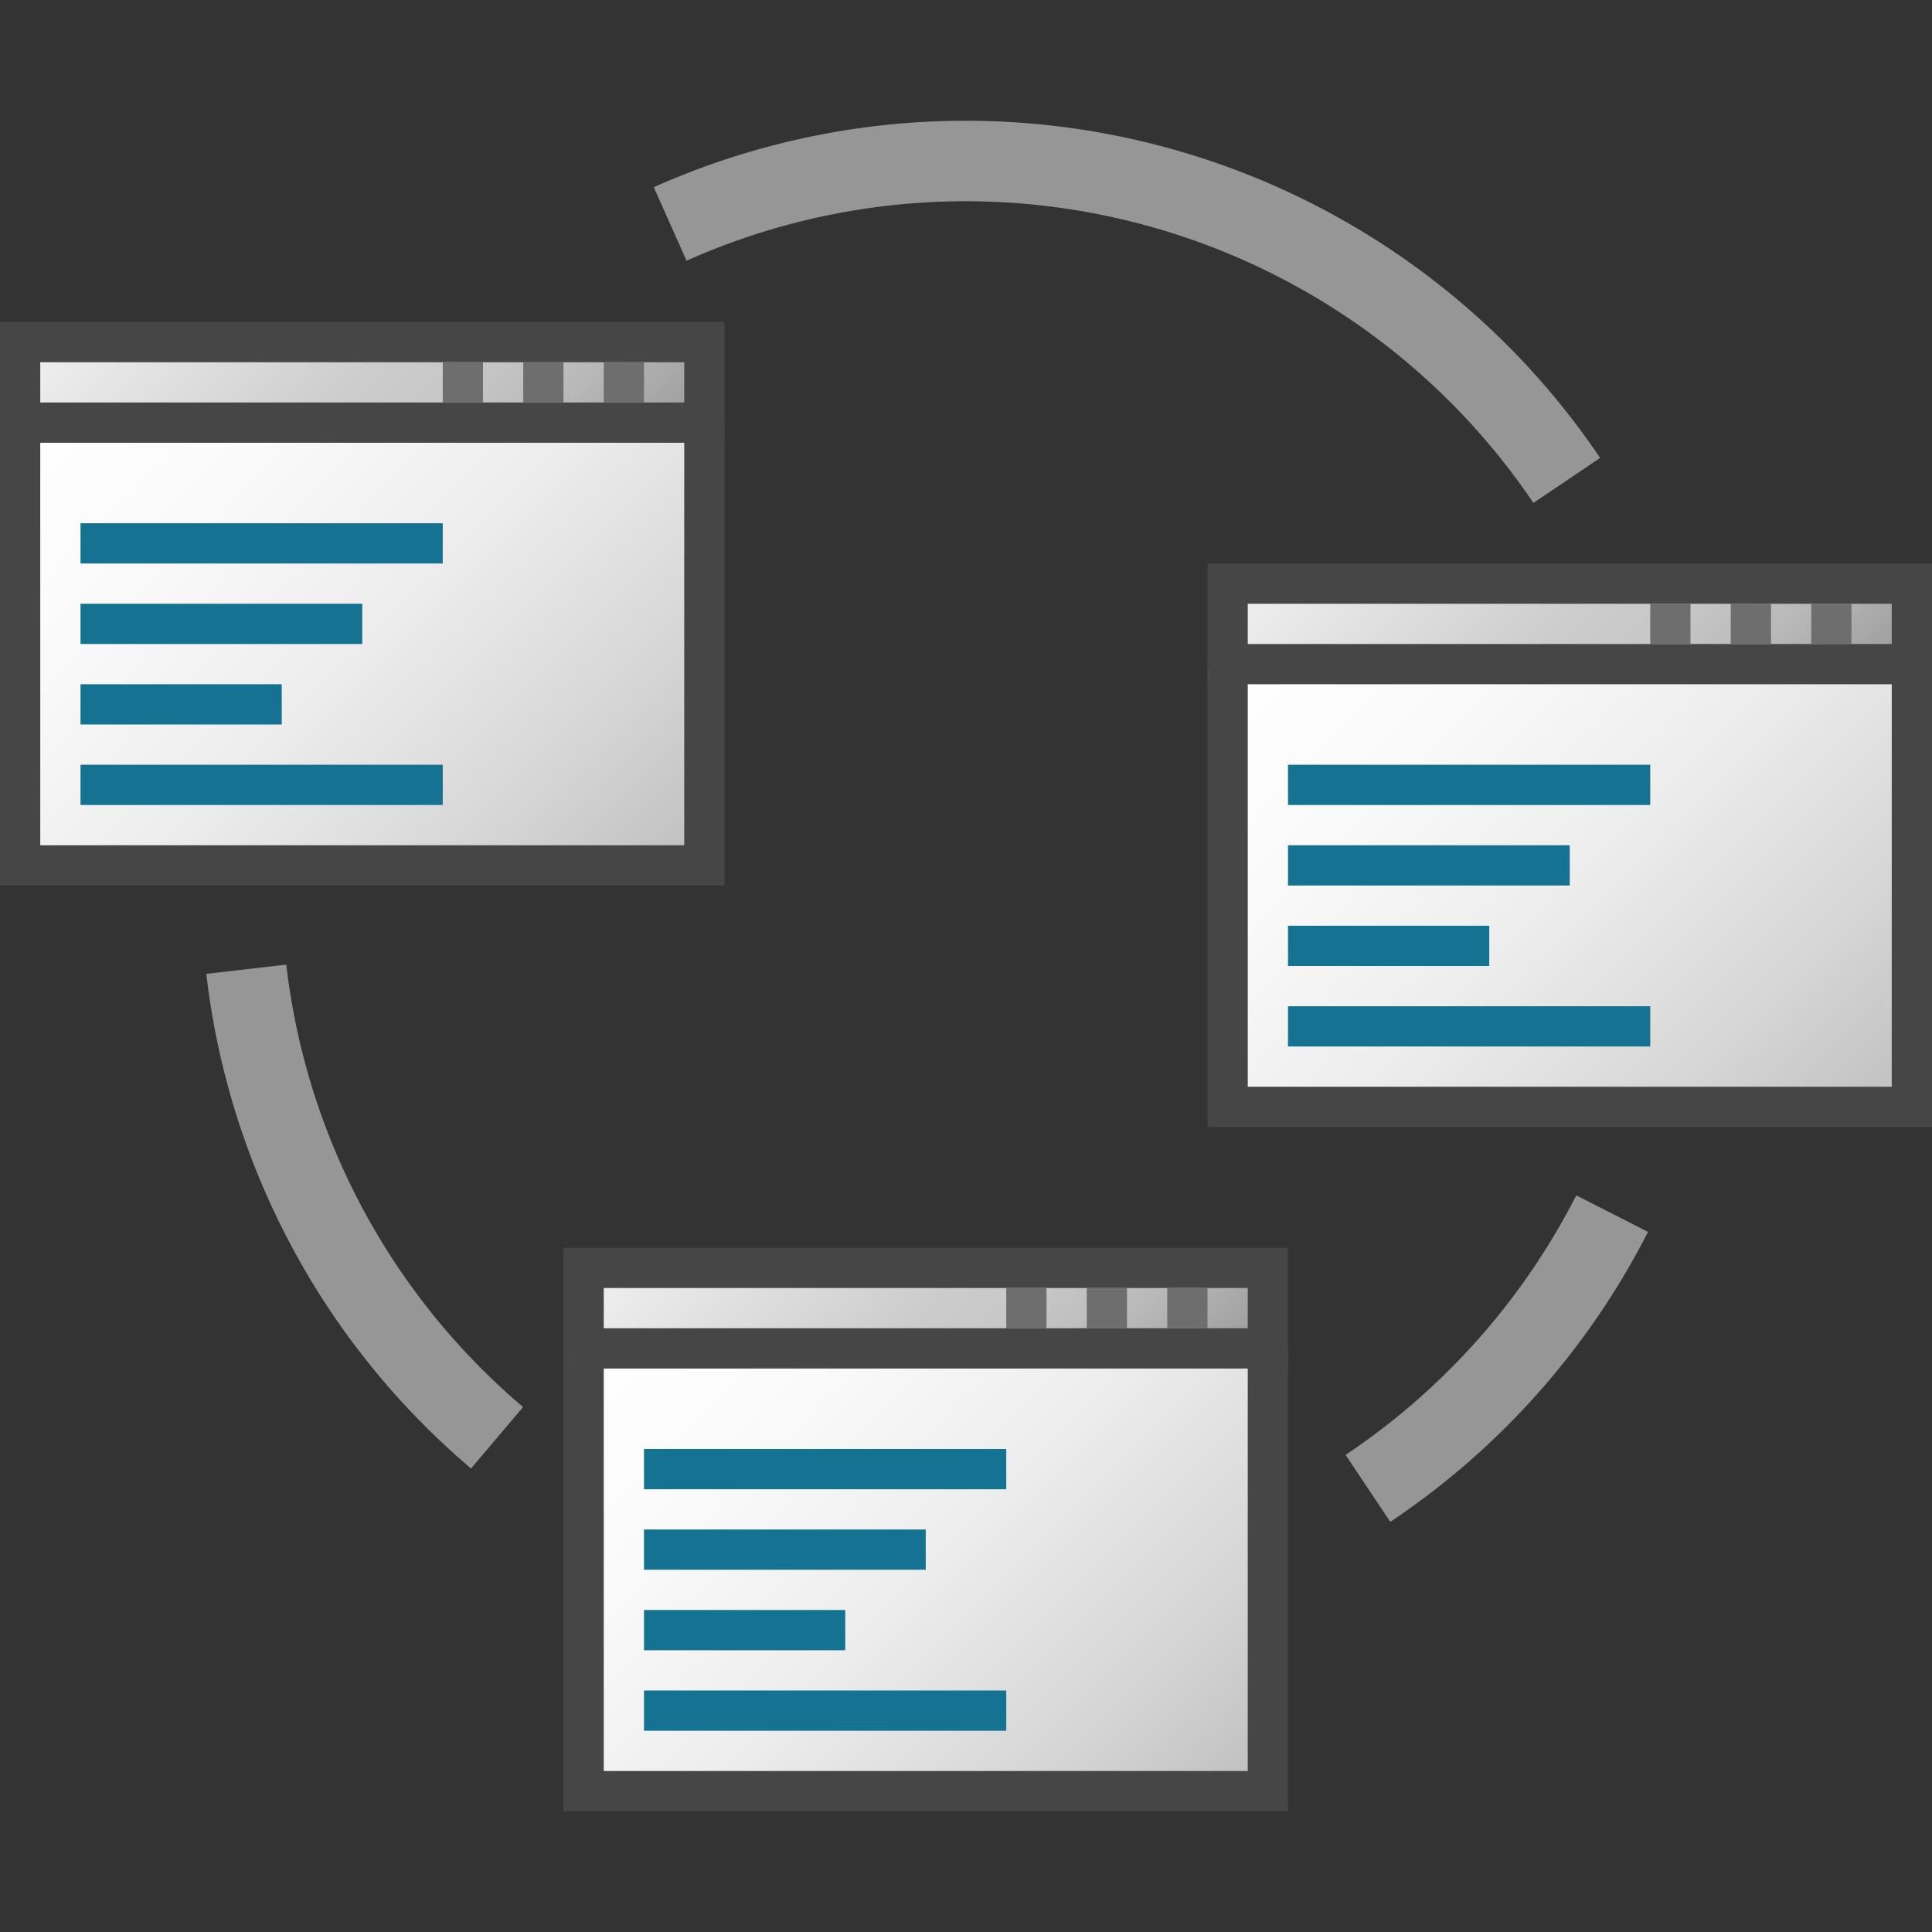 <svg id="Layer_1" data-name="Layer 1" xmlns="http://www.w3.org/2000/svg" xmlns:xlink="http://www.w3.org/1999/xlink" viewBox="0 0 48 48">
    <rect x="0" y="0" width="48" height="48" fill="#333333" stroke="none"/>
    <linearGradient id="linear-gradient" x1="16" y1="1448" x2="2" y2="1434" gradientTransform="translate(48 1463) rotate(180)" gradientUnits="userSpaceOnUse">
      <stop offset="0" stop-color="#fff"/>
      <stop offset="0.232" stop-color="#fafafa"/>
      <stop offset="0.496" stop-color="#ededed"/>
      <stop offset="0.775" stop-color="#d6d6d6"/>
      <stop offset="1" stop-color="#bebebe"/>
    </linearGradient>
    <linearGradient id="front_-45" data-name="front -45" x1="13.75" y1="1452.25" x2="4.25" y2="1442.75" gradientTransform="translate(30 -1432)" gradientUnits="userSpaceOnUse">
      <stop offset="0" stop-color="#f2f2f2"/>
      <stop offset="0.5" stop-color="#ccc"/>
      <stop offset="0.63" stop-color="#c7c7c7"/>
      <stop offset="0.779" stop-color="#b9b9b9"/>
      <stop offset="0.938" stop-color="#a2a2a2"/>
      <stop offset="0.99" stop-color="#999"/>
    </linearGradient>
    <linearGradient id="linear-gradient-2" x1="32" y1="1431" x2="18" y2="1417" xlink:href="#linear-gradient"/>
    <linearGradient id="front_-45-2" x1="29.75" y1="1435.25" x2="20.25" y2="1425.75" gradientTransform="translate(-2 -1398)" xlink:href="#front_-45"/>
    <linearGradient id="linear-gradient-3" x1="46" y1="1454" x2="32" y2="1440" xlink:href="#linear-gradient"/>
    <linearGradient id="front_-45-3" x1="43.75" y1="1458.25" x2="34.25" y2="1448.75" gradientTransform="translate(-30 -1444)" xlink:href="#front_-45"/>
  <path d="M12.349,35.721a17.969,17.969,0,0,1-6.23-11.641" fill="none" stroke="#969696" stroke-linejoin="round" stroke-width="2"/>
  <path d="M40.053,30.152a18.083,18.083,0,0,1-6.067,6.826" fill="none" stroke="#969696" stroke-linejoin="round" stroke-width="2"/>
  <path d="M16.65,5.564a18.018,18.018,0,0,1,22.276,6.372" fill="none" stroke="#969696" stroke-linejoin="round" stroke-width="2"/>
  <polyline points="47.5 16.5 47.5 27.5 30.5 27.5 30.5 16.5" stroke="#464646" stroke-miterlimit="10" fill="url(#linear-gradient)"/>
  <rect x="30.5" y="14.5" width="17" height="2" transform="translate(78 31) rotate(180)" stroke="#464646" stroke-miterlimit="10" fill="url(#front_-45)"/>
  <line x1="32" y1="19.5" x2="41" y2="19.5" fill="none" stroke="#147391" stroke-miterlimit="10"/>
  <line x1="32" y1="21.5" x2="39" y2="21.5" fill="none" stroke="#147391" stroke-miterlimit="10"/>
  <line x1="32" y1="23.5" x2="37" y2="23.5" fill="none" stroke="#147391" stroke-miterlimit="10"/>
  <line x1="32" y1="25.5" x2="41" y2="25.5" fill="none" stroke="#147391" stroke-miterlimit="10"/>
  <rect x="45" y="15" width="1" height="1" fill="#6e6e6e"/>
  <rect x="43" y="15" width="1" height="1" fill="#6e6e6e"/>
  <rect x="41" y="15" width="1" height="1" fill="#6e6e6e"/>
  <polyline points="31.5 33.5 31.5 44.5 14.5 44.5 14.5 33.5" stroke="#464646" stroke-miterlimit="10" fill="url(#linear-gradient-2)"/>
  <rect x="14.5" y="31.5" width="17" height="2" transform="translate(46 65) rotate(180)" stroke="#464646" stroke-miterlimit="10" fill="url(#front_-45-2)"/>
  <line x1="16" y1="36.5" x2="25" y2="36.5" fill="none" stroke="#147391" stroke-miterlimit="10"/>
  <line x1="16" y1="38.5" x2="23" y2="38.5" fill="none" stroke="#147391" stroke-miterlimit="10"/>
  <line x1="16" y1="40.5" x2="21" y2="40.5" fill="none" stroke="#147391" stroke-miterlimit="10"/>
  <line x1="16" y1="42.5" x2="25" y2="42.5" fill="none" stroke="#147391" stroke-miterlimit="10"/>
  <rect x="29" y="32" width="1" height="1" fill="#6e6e6e"/>
  <rect x="27" y="32" width="1" height="1" fill="#6e6e6e"/>
  <rect x="25" y="32" width="1" height="1" fill="#6e6e6e"/>
  <polyline points="17.5 10.5 17.5 21.5 0.5 21.5 0.5 10.5" stroke="#464646" stroke-miterlimit="10" fill="url(#linear-gradient-3)"/>
  <rect x="0.5" y="8.5" width="17" height="2" transform="translate(18 19) rotate(180)" stroke="#464646" stroke-miterlimit="10" fill="url(#front_-45-3)"/>
  <line x1="2" y1="13.5" x2="11" y2="13.5" fill="none" stroke="#147391" stroke-miterlimit="10"/>
  <line x1="2" y1="15.5" x2="9" y2="15.5" fill="none" stroke="#147391" stroke-miterlimit="10"/>
  <line x1="2" y1="17.5" x2="7" y2="17.5" fill="none" stroke="#147391" stroke-miterlimit="10"/>
  <line x1="2" y1="19.5" x2="11" y2="19.5" fill="none" stroke="#147391" stroke-miterlimit="10"/>
  <rect x="15" y="9" width="1" height="1" fill="#6e6e6e"/>
  <rect x="13" y="9" width="1" height="1" fill="#6e6e6e"/>
  <rect x="11" y="9" width="1" height="1" fill="#6e6e6e"/>
</svg>
